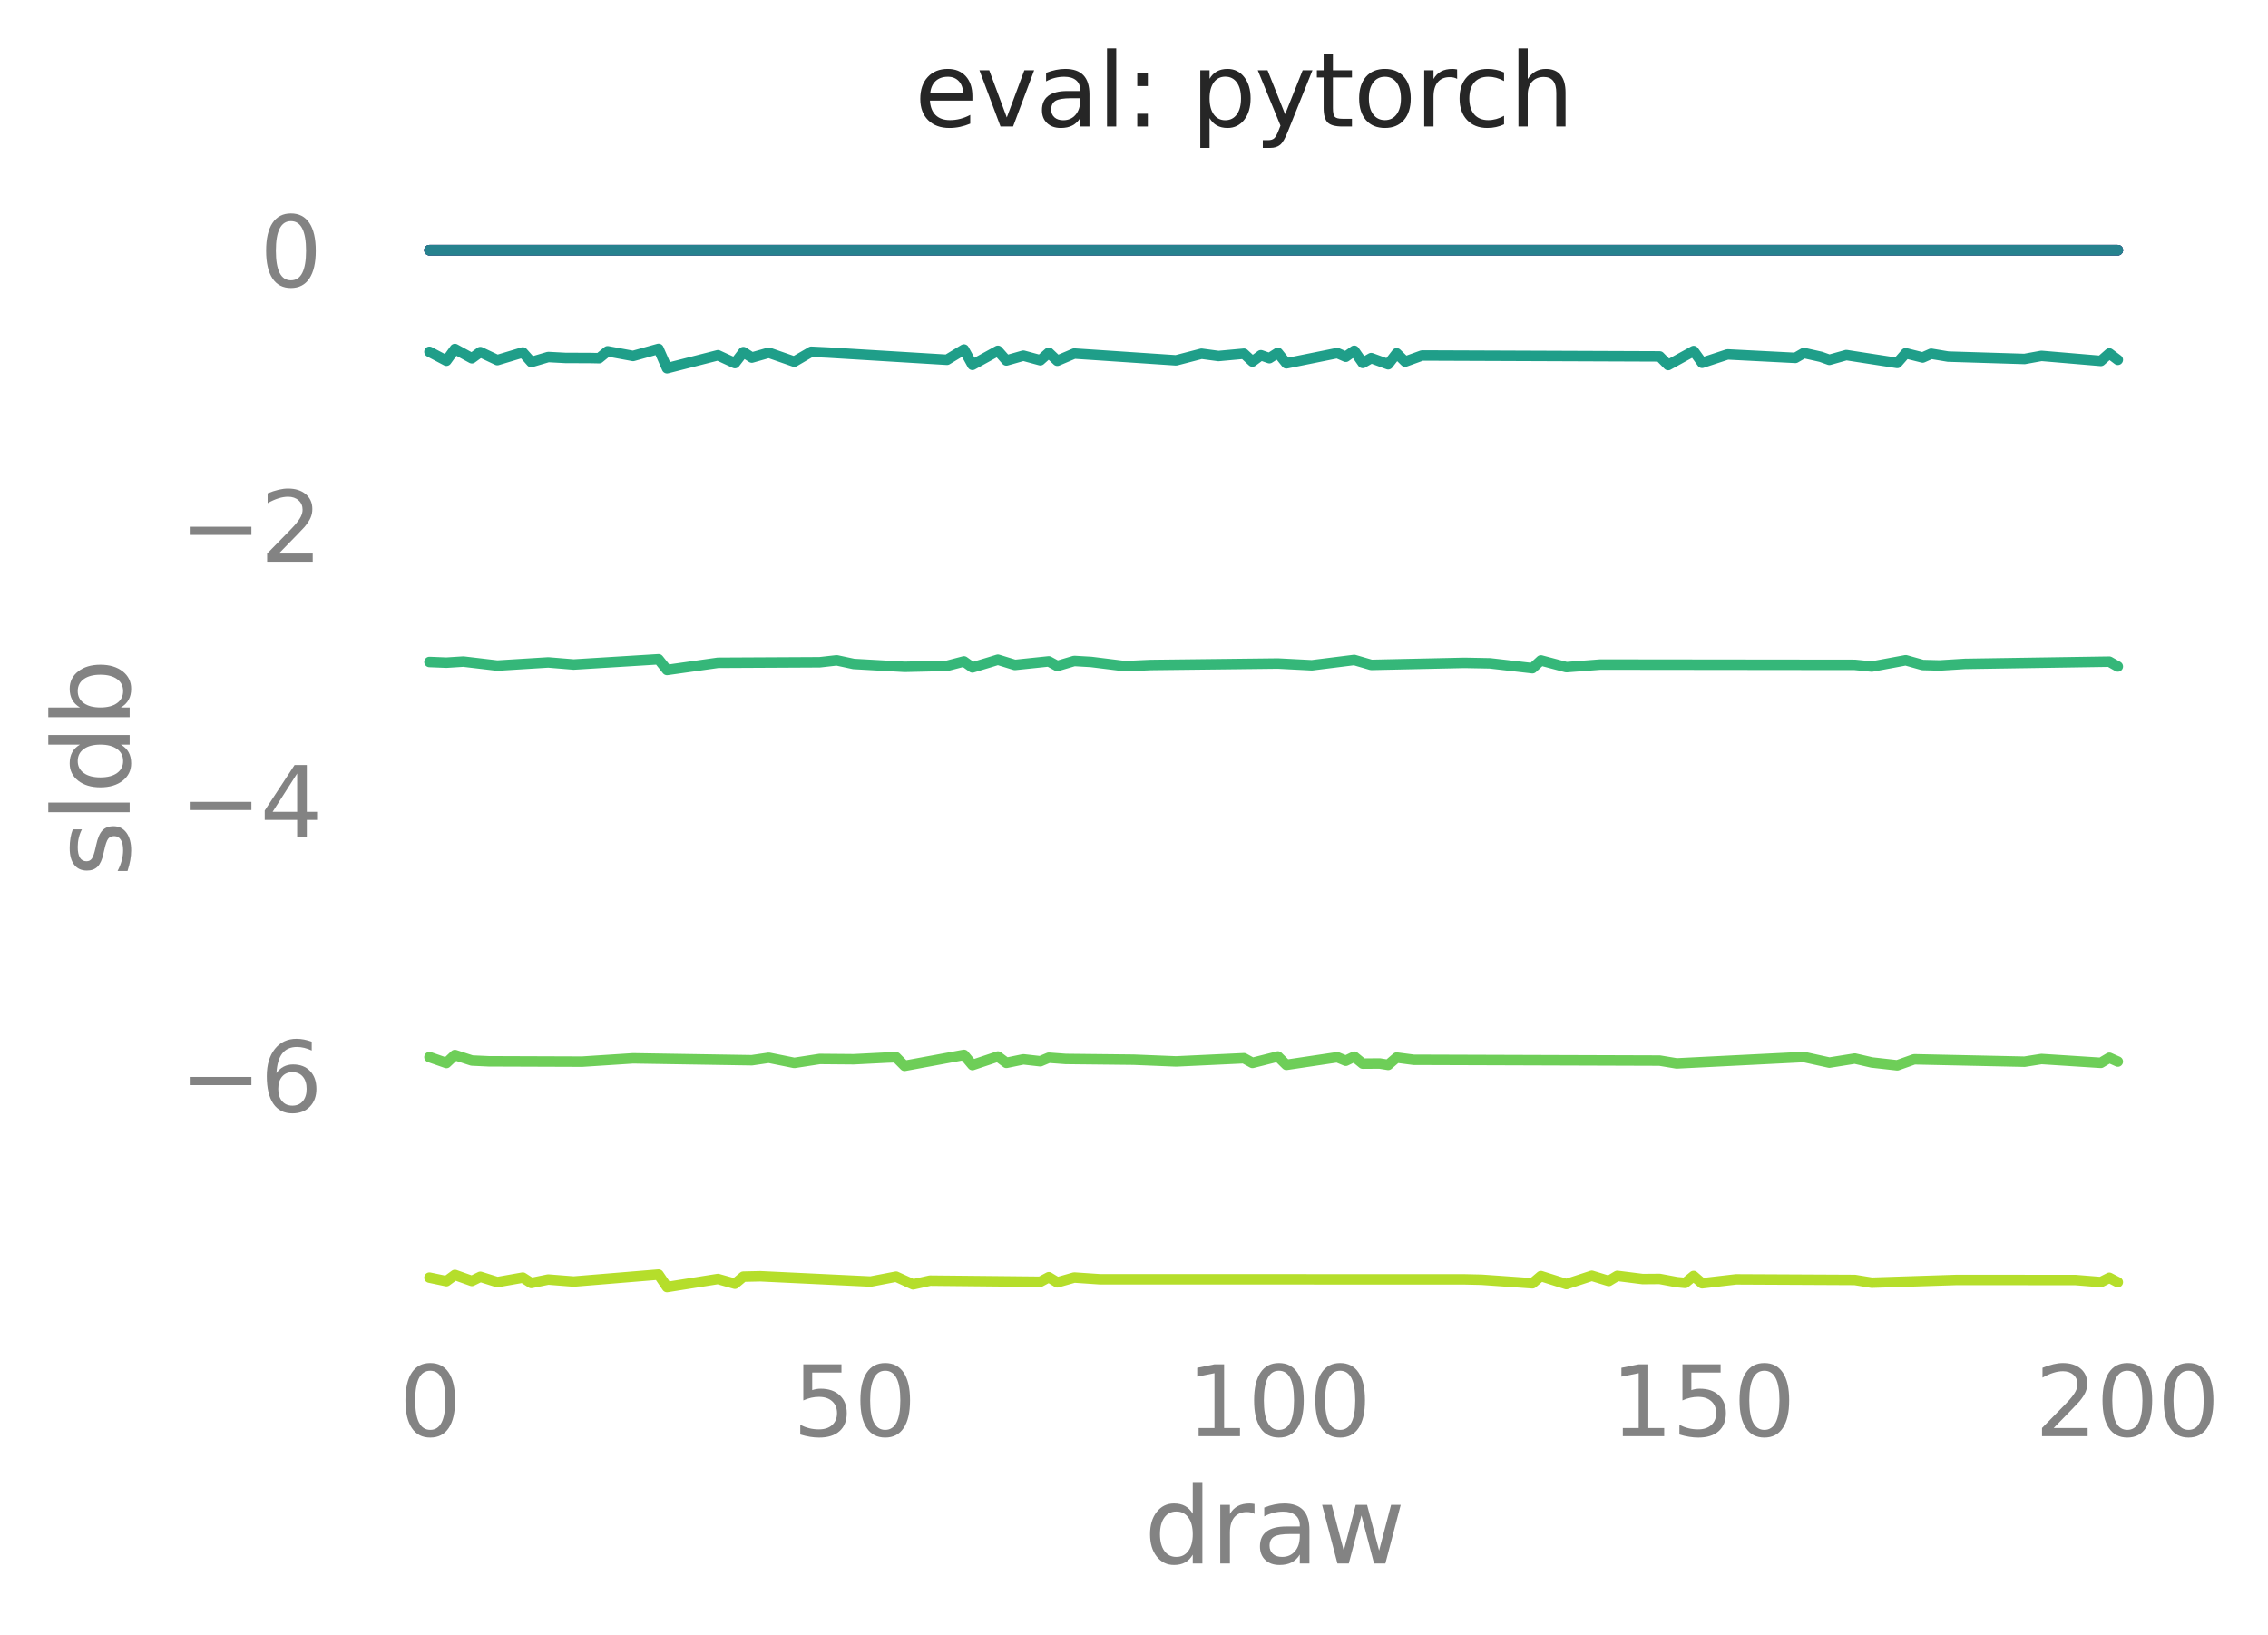 <?xml version="1.0" encoding="utf-8" standalone="no"?>
<!DOCTYPE svg PUBLIC "-//W3C//DTD SVG 1.1//EN"
  "http://www.w3.org/Graphics/SVG/1.1/DTD/svg11.dtd">
<svg xmlns:xlink="http://www.w3.org/1999/xlink" width="325.295pt" height="234.534pt" viewBox="0 0 325.295 234.534" xmlns="http://www.w3.org/2000/svg" version="1.1">
 <defs>
  <style type="text/css">*{stroke-linejoin: round; stroke-linecap: butt}</style>
 </defs>
 <g id="figure_1">
  <g id="patch_1">
   <path d="M 0 234.534 
L 325.295 234.534 
L 325.295 0 
L 0 0 
L 0 234.534 
z
" style="fill: none"/>
  </g>
  <g id="axes_1">
   <g id="patch_2">
    <path d="M 49.488 192.01 
L 315.864 192.01 
L 315.864 28.443 
L 49.488 28.443 
L 49.488 192.01 
z
" style="fill: none"/>
   </g>
   <g id="matplotlib.axis_1">
    <g id="xtick_1">
     <g id="text_1">
      <!-- 0 -->
      <g style="fill: #838383" transform="translate(57.221 205.958) scale(0.138 -0.138)">
       <defs>
        <path id="DejaVuSans-30" d="M 2034 4250 
Q 1547 4250 1301 3770 
Q 1056 3291 1056 2328 
Q 1056 1369 1301 889 
Q 1547 409 2034 409 
Q 2525 409 2770 889 
Q 3016 1369 3016 2328 
Q 3016 3291 2770 3770 
Q 2525 4250 2034 4250 
z
M 2034 4750 
Q 2819 4750 3233 4129 
Q 3647 3509 3647 2328 
Q 3647 1150 3233 529 
Q 2819 -91 2034 -91 
Q 1250 -91 836 529 
Q 422 1150 422 2328 
Q 422 3509 836 4129 
Q 1250 4750 2034 4750 
z
" transform="scale(0.016)"/>
       </defs>
       <use xlink:href="#DejaVuSans-30"/>
      </g>
     </g>
    </g>
    <g id="xtick_2">
     <g id="text_2">
      <!-- 50 -->
      <g style="fill: #838383" transform="translate(113.692 205.958) scale(0.138 -0.138)">
       <defs>
        <path id="DejaVuSans-35" d="M 691 4666 
L 3169 4666 
L 3169 4134 
L 1269 4134 
L 1269 2991 
Q 1406 3038 1543 3061 
Q 1681 3084 1819 3084 
Q 2600 3084 3056 2656 
Q 3513 2228 3513 1497 
Q 3513 744 3044 326 
Q 2575 -91 1722 -91 
Q 1428 -91 1123 -41 
Q 819 9 494 109 
L 494 744 
Q 775 591 1075 516 
Q 1375 441 1709 441 
Q 2250 441 2565 725 
Q 2881 1009 2881 1497 
Q 2881 1984 2565 2268 
Q 2250 2553 1709 2553 
Q 1456 2553 1204 2497 
Q 953 2441 691 2322 
L 691 4666 
z
" transform="scale(0.016)"/>
       </defs>
       <use xlink:href="#DejaVuSans-35"/>
       <use xlink:href="#DejaVuSans-30" x="63.623"/>
      </g>
     </g>
    </g>
    <g id="xtick_3">
     <g id="text_3">
      <!-- 100 -->
      <g style="fill: #838383" transform="translate(170.162 205.958) scale(0.138 -0.138)">
       <defs>
        <path id="DejaVuSans-31" d="M 794 531 
L 1825 531 
L 1825 4091 
L 703 3866 
L 703 4441 
L 1819 4666 
L 2450 4666 
L 2450 531 
L 3481 531 
L 3481 0 
L 794 0 
L 794 531 
z
" transform="scale(0.016)"/>
       </defs>
       <use xlink:href="#DejaVuSans-31"/>
       <use xlink:href="#DejaVuSans-30" x="63.623"/>
       <use xlink:href="#DejaVuSans-30" x="127.246"/>
      </g>
     </g>
    </g>
    <g id="xtick_4">
     <g id="text_4">
      <!-- 150 -->
      <g style="fill: #838383" transform="translate(231.006 205.958) scale(0.138 -0.138)">
       <use xlink:href="#DejaVuSans-31"/>
       <use xlink:href="#DejaVuSans-35" x="63.623"/>
       <use xlink:href="#DejaVuSans-30" x="127.246"/>
      </g>
     </g>
    </g>
    <g id="xtick_5">
     <g id="text_5">
      <!-- 200 -->
      <g style="fill: #838383" transform="translate(291.85 205.958) scale(0.138 -0.138)">
       <defs>
        <path id="DejaVuSans-32" d="M 1228 531 
L 3431 531 
L 3431 0 
L 469 0 
L 469 531 
Q 828 903 1448 1529 
Q 2069 2156 2228 2338 
Q 2531 2678 2651 2914 
Q 2772 3150 2772 3378 
Q 2772 3750 2511 3984 
Q 2250 4219 1831 4219 
Q 1534 4219 1204 4116 
Q 875 4013 500 3803 
L 500 4441 
Q 881 4594 1212 4672 
Q 1544 4750 1819 4750 
Q 2544 4750 2975 4387 
Q 3406 4025 3406 3419 
Q 3406 3131 3298 2873 
Q 3191 2616 2906 2266 
Q 2828 2175 2409 1742 
Q 1991 1309 1228 531 
z
" transform="scale(0.016)"/>
       </defs>
       <use xlink:href="#DejaVuSans-32"/>
       <use xlink:href="#DejaVuSans-30" x="63.623"/>
       <use xlink:href="#DejaVuSans-30" x="127.246"/>
      </g>
     </g>
    </g>
    <g id="text_6">
     <!-- draw -->
     <g style="fill: #838383" transform="translate(164.102 224.215) scale(0.15 -0.15)">
      <defs>
       <path id="DejaVuSans-64" d="M 2906 2969 
L 2906 4863 
L 3481 4863 
L 3481 0 
L 2906 0 
L 2906 525 
Q 2725 213 2448 61 
Q 2172 -91 1784 -91 
Q 1150 -91 751 415 
Q 353 922 353 1747 
Q 353 2572 751 3078 
Q 1150 3584 1784 3584 
Q 2172 3584 2448 3432 
Q 2725 3281 2906 2969 
z
M 947 1747 
Q 947 1113 1208 752 
Q 1469 391 1925 391 
Q 2381 391 2643 752 
Q 2906 1113 2906 1747 
Q 2906 2381 2643 2742 
Q 2381 3103 1925 3103 
Q 1469 3103 1208 2742 
Q 947 2381 947 1747 
z
" transform="scale(0.016)"/>
       <path id="DejaVuSans-72" d="M 2631 2963 
Q 2534 3019 2420 3045 
Q 2306 3072 2169 3072 
Q 1681 3072 1420 2755 
Q 1159 2438 1159 1844 
L 1159 0 
L 581 0 
L 581 3500 
L 1159 3500 
L 1159 2956 
Q 1341 3275 1631 3429 
Q 1922 3584 2338 3584 
Q 2397 3584 2469 3576 
Q 2541 3569 2628 3553 
L 2631 2963 
z
" transform="scale(0.016)"/>
       <path id="DejaVuSans-61" d="M 2194 1759 
Q 1497 1759 1228 1600 
Q 959 1441 959 1056 
Q 959 750 1161 570 
Q 1363 391 1709 391 
Q 2188 391 2477 730 
Q 2766 1069 2766 1631 
L 2766 1759 
L 2194 1759 
z
M 3341 1997 
L 3341 0 
L 2766 0 
L 2766 531 
Q 2569 213 2275 61 
Q 1981 -91 1556 -91 
Q 1019 -91 701 211 
Q 384 513 384 1019 
Q 384 1609 779 1909 
Q 1175 2209 1959 2209 
L 2766 2209 
L 2766 2266 
Q 2766 2663 2505 2880 
Q 2244 3097 1772 3097 
Q 1472 3097 1187 3025 
Q 903 2953 641 2809 
L 641 3341 
Q 956 3463 1253 3523 
Q 1550 3584 1831 3584 
Q 2591 3584 2966 3190 
Q 3341 2797 3341 1997 
z
" transform="scale(0.016)"/>
       <path id="DejaVuSans-77" d="M 269 3500 
L 844 3500 
L 1563 769 
L 2278 3500 
L 2956 3500 
L 3675 769 
L 4391 3500 
L 4966 3500 
L 4050 0 
L 3372 0 
L 2619 2869 
L 1863 0 
L 1184 0 
L 269 3500 
z
" transform="scale(0.016)"/>
      </defs>
      <use xlink:href="#DejaVuSans-64"/>
      <use xlink:href="#DejaVuSans-72" x="63.477"/>
      <use xlink:href="#DejaVuSans-61" x="104.59"/>
      <use xlink:href="#DejaVuSans-77" x="165.869"/>
     </g>
    </g>
   </g>
   <g id="matplotlib.axis_2">
    <g id="ytick_1">
     <g id="text_7">
      <!-- −6 -->
      <g style="fill: #838383" transform="translate(25.717 159.464) scale(0.138 -0.138)">
       <defs>
        <path id="DejaVuSans-2212" d="M 678 2272 
L 4684 2272 
L 4684 1741 
L 678 1741 
L 678 2272 
z
" transform="scale(0.016)"/>
        <path id="DejaVuSans-36" d="M 2113 2584 
Q 1688 2584 1439 2293 
Q 1191 2003 1191 1497 
Q 1191 994 1439 701 
Q 1688 409 2113 409 
Q 2538 409 2786 701 
Q 3034 994 3034 1497 
Q 3034 2003 2786 2293 
Q 2538 2584 2113 2584 
z
M 3366 4563 
L 3366 3988 
Q 3128 4100 2886 4159 
Q 2644 4219 2406 4219 
Q 1781 4219 1451 3797 
Q 1122 3375 1075 2522 
Q 1259 2794 1537 2939 
Q 1816 3084 2150 3084 
Q 2853 3084 3261 2657 
Q 3669 2231 3669 1497 
Q 3669 778 3244 343 
Q 2819 -91 2113 -91 
Q 1303 -91 875 529 
Q 447 1150 447 2328 
Q 447 3434 972 4092 
Q 1497 4750 2381 4750 
Q 2619 4750 2861 4703 
Q 3103 4656 3366 4563 
z
" transform="scale(0.016)"/>
       </defs>
       <use xlink:href="#DejaVuSans-2212"/>
       <use xlink:href="#DejaVuSans-36" x="83.789"/>
      </g>
     </g>
    </g>
    <g id="ytick_2">
     <g id="text_8">
      <!-- −4 -->
      <g style="fill: #838383" transform="translate(25.717 120.01) scale(0.138 -0.138)">
       <defs>
        <path id="DejaVuSans-34" d="M 2419 4116 
L 825 1625 
L 2419 1625 
L 2419 4116 
z
M 2253 4666 
L 3047 4666 
L 3047 1625 
L 3713 1625 
L 3713 1100 
L 3047 1100 
L 3047 0 
L 2419 0 
L 2419 1100 
L 313 1100 
L 313 1709 
L 2253 4666 
z
" transform="scale(0.016)"/>
       </defs>
       <use xlink:href="#DejaVuSans-2212"/>
       <use xlink:href="#DejaVuSans-34" x="83.789"/>
      </g>
     </g>
    </g>
    <g id="ytick_3">
     <g id="text_9">
      <!-- −2 -->
      <g style="fill: #838383" transform="translate(25.717 80.556) scale(0.138 -0.138)">
       <use xlink:href="#DejaVuSans-2212"/>
       <use xlink:href="#DejaVuSans-32" x="83.789"/>
      </g>
     </g>
    </g>
    <g id="ytick_4">
     <g id="text_10">
      <!-- 0 -->
      <g style="fill: #838383" transform="translate(37.239 41.101) scale(0.138 -0.138)">
       <use xlink:href="#DejaVuSans-30"/>
      </g>
     </g>
    </g>
    <g id="text_11">
     <!-- sldb -->
     <g style="fill: #838383" transform="translate(18.598 125.739) rotate(-90) scale(0.15 -0.15)">
      <defs>
       <path id="DejaVuSans-73" d="M 2834 3397 
L 2834 2853 
Q 2591 2978 2328 3040 
Q 2066 3103 1784 3103 
Q 1356 3103 1142 2972 
Q 928 2841 928 2578 
Q 928 2378 1081 2264 
Q 1234 2150 1697 2047 
L 1894 2003 
Q 2506 1872 2764 1633 
Q 3022 1394 3022 966 
Q 3022 478 2636 193 
Q 2250 -91 1575 -91 
Q 1294 -91 989 -36 
Q 684 19 347 128 
L 347 722 
Q 666 556 975 473 
Q 1284 391 1588 391 
Q 1994 391 2212 530 
Q 2431 669 2431 922 
Q 2431 1156 2273 1281 
Q 2116 1406 1581 1522 
L 1381 1569 
Q 847 1681 609 1914 
Q 372 2147 372 2553 
Q 372 3047 722 3315 
Q 1072 3584 1716 3584 
Q 2034 3584 2315 3537 
Q 2597 3491 2834 3397 
z
" transform="scale(0.016)"/>
       <path id="DejaVuSans-6c" d="M 603 4863 
L 1178 4863 
L 1178 0 
L 603 0 
L 603 4863 
z
" transform="scale(0.016)"/>
       <path id="DejaVuSans-62" d="M 3116 1747 
Q 3116 2381 2855 2742 
Q 2594 3103 2138 3103 
Q 1681 3103 1420 2742 
Q 1159 2381 1159 1747 
Q 1159 1113 1420 752 
Q 1681 391 2138 391 
Q 2594 391 2855 752 
Q 3116 1113 3116 1747 
z
M 1159 2969 
Q 1341 3281 1617 3432 
Q 1894 3584 2278 3584 
Q 2916 3584 3314 3078 
Q 3713 2572 3713 1747 
Q 3713 922 3314 415 
Q 2916 -91 2278 -91 
Q 1894 -91 1617 61 
Q 1341 213 1159 525 
L 1159 0 
L 581 0 
L 581 4863 
L 1159 4863 
L 1159 2969 
z
" transform="scale(0.016)"/>
      </defs>
      <use xlink:href="#DejaVuSans-73"/>
      <use xlink:href="#DejaVuSans-6c" x="52.1"/>
      <use xlink:href="#DejaVuSans-64" x="79.883"/>
      <use xlink:href="#DejaVuSans-62" x="143.359"/>
     </g>
    </g>
   </g>
   <g id="line2d_1">
    <path d="M 61.596 35.877 
L 303.756 35.877 
L 303.756 35.877 
" clip-path="url(#p858784c7e5)" style="fill: none; stroke: #440154; stroke-width: 1.5; stroke-linecap: round"/>
   </g>
   <g id="line2d_2">
    <path d="M 61.596 35.877 
L 303.756 35.877 
L 303.756 35.877 
" clip-path="url(#p858784c7e5)" style="fill: none; stroke: #482878; stroke-width: 1.5; stroke-linecap: round"/>
   </g>
   <g id="line2d_3">
    <path d="M 61.596 35.877 
L 303.756 35.877 
L 303.756 35.877 
" clip-path="url(#p858784c7e5)" style="fill: none; stroke: #3e4989; stroke-width: 1.5; stroke-linecap: round"/>
   </g>
   <g id="line2d_4">
    <path d="M 61.596 35.877 
L 303.756 35.877 
L 303.756 35.877 
" clip-path="url(#p858784c7e5)" style="fill: none; stroke: #31688e; stroke-width: 1.5; stroke-linecap: round"/>
   </g>
   <g id="line2d_5">
    <path d="M 61.596 35.877 
L 303.756 35.877 
L 303.756 35.877 
" clip-path="url(#p858784c7e5)" style="fill: none; stroke: #26828e; stroke-width: 1.5; stroke-linecap: round"/>
   </g>
   <g id="line2d_6">
    <path d="M 61.596 50.45 
L 64.029 51.731 
L 65.246 50.053 
L 67.68 51.378 
L 68.897 50.494 
L 71.331 51.642 
L 74.981 50.545 
L 76.198 51.917 
L 78.632 51.199 
L 81.066 51.328 
L 84.717 51.343 
L 85.933 51.368 
L 87.15 50.377 
L 90.801 51.049 
L 94.452 50.036 
L 95.668 52.807 
L 102.97 50.948 
L 105.404 52.072 
L 106.62 50.495 
L 107.837 51.279 
L 110.271 50.586 
L 113.922 51.861 
L 116.356 50.445 
L 118.789 50.562 
L 135.826 51.596 
L 138.259 50.125 
L 139.476 52.323 
L 143.127 50.311 
L 144.344 51.692 
L 146.778 51.004 
L 149.211 51.663 
L 150.428 50.582 
L 151.645 51.736 
L 154.079 50.706 
L 156.513 50.864 
L 168.682 51.677 
L 172.332 50.73 
L 174.766 51.058 
L 178.417 50.724 
L 179.634 51.848 
L 180.85 50.945 
L 182.067 51.368 
L 183.284 50.593 
L 184.501 52.107 
L 191.802 50.637 
L 193.019 51.166 
L 194.236 50.305 
L 195.453 52.048 
L 196.67 51.353 
L 199.104 52.242 
L 200.321 50.675 
L 201.537 51.857 
L 203.971 50.98 
L 238.044 51.113 
L 239.261 52.351 
L 242.912 50.343 
L 244.128 52.029 
L 247.779 50.826 
L 257.514 51.324 
L 258.731 50.625 
L 261.165 51.17 
L 262.382 51.604 
L 264.815 50.924 
L 272.117 52.051 
L 273.334 50.664 
L 275.767 51.271 
L 276.984 50.734 
L 279.418 51.139 
L 290.37 51.478 
L 292.804 51.036 
L 301.322 51.758 
L 302.539 50.688 
L 303.756 51.602 
L 303.756 51.602 
" clip-path="url(#p858784c7e5)" style="fill: none; stroke: #1f9e89; stroke-width: 1.5; stroke-linecap: round"/>
   </g>
   <g id="line2d_7">
    <path d="M 61.596 94.931 
L 64.029 95.028 
L 66.463 94.874 
L 71.331 95.448 
L 78.632 94.994 
L 82.283 95.294 
L 94.452 94.544 
L 95.668 96.077 
L 102.97 95.047 
L 117.572 94.972 
L 120.006 94.696 
L 122.44 95.214 
L 129.741 95.628 
L 135.826 95.485 
L 138.259 94.851 
L 139.476 95.713 
L 141.91 94.983 
L 143.127 94.607 
L 145.561 95.353 
L 150.428 94.846 
L 151.645 95.504 
L 154.079 94.785 
L 156.513 94.927 
L 161.38 95.532 
L 165.031 95.364 
L 183.284 95.152 
L 188.152 95.403 
L 194.236 94.643 
L 196.67 95.348 
L 210.056 95.056 
L 213.706 95.125 
L 219.791 95.825 
L 221.008 94.708 
L 224.658 95.674 
L 229.526 95.301 
L 266.032 95.342 
L 268.466 95.586 
L 273.334 94.684 
L 275.767 95.365 
L 278.201 95.428 
L 281.852 95.202 
L 302.539 94.884 
L 303.756 95.576 
L 303.756 95.576 
" clip-path="url(#p858784c7e5)" style="fill: none; stroke: #35b779; stroke-width: 1.5; stroke-linecap: round"/>
   </g>
   <g id="line2d_8">
    <path d="M 61.596 151.6 
L 64.029 152.447 
L 65.246 151.303 
L 67.68 152.09 
L 70.114 152.205 
L 83.5 152.252 
L 90.801 151.779 
L 107.837 152.052 
L 110.271 151.698 
L 113.922 152.432 
L 117.572 151.869 
L 122.44 151.911 
L 127.307 151.665 
L 128.524 151.625 
L 129.741 152.851 
L 138.259 151.283 
L 139.476 152.737 
L 143.127 151.516 
L 144.344 152.423 
L 146.778 151.922 
L 149.211 152.198 
L 150.428 151.689 
L 152.862 151.869 
L 162.597 151.973 
L 168.682 152.221 
L 178.417 151.764 
L 179.634 152.431 
L 183.284 151.511 
L 184.501 152.709 
L 191.802 151.622 
L 193.019 152.126 
L 194.236 151.54 
L 195.453 152.534 
L 197.887 152.517 
L 199.104 152.713 
L 200.321 151.669 
L 202.754 151.987 
L 238.044 152.103 
L 240.478 152.506 
L 258.731 151.589 
L 262.382 152.391 
L 266.032 151.811 
L 268.466 152.37 
L 272.117 152.778 
L 274.551 151.917 
L 290.37 152.259 
L 292.804 151.876 
L 301.322 152.423 
L 302.539 151.698 
L 303.756 152.241 
L 303.756 152.241 
" clip-path="url(#p858784c7e5)" style="fill: none; stroke: #6ece58; stroke-width: 1.5; stroke-linecap: round"/>
   </g>
   <g id="line2d_9">
    <path d="M 61.596 183.223 
L 64.029 183.732 
L 65.246 182.839 
L 67.68 183.699 
L 68.897 183.104 
L 71.331 183.866 
L 74.981 183.221 
L 76.198 183.995 
L 78.632 183.497 
L 82.283 183.784 
L 94.452 182.786 
L 95.668 184.575 
L 102.97 183.417 
L 105.404 184.098 
L 106.62 183.082 
L 109.054 183.029 
L 124.874 183.785 
L 128.524 183.085 
L 130.958 184.193 
L 133.392 183.655 
L 149.211 183.813 
L 150.428 183.164 
L 151.645 183.901 
L 154.079 183.211 
L 157.73 183.459 
L 210.056 183.472 
L 212.489 183.527 
L 219.791 184.038 
L 221.008 183.004 
L 224.658 184.153 
L 228.309 182.959 
L 230.743 183.704 
L 231.96 182.973 
L 235.61 183.43 
L 238.044 183.409 
L 240.478 183.865 
L 241.695 183.981 
L 242.912 182.987 
L 244.128 184.035 
L 248.996 183.472 
L 266.032 183.556 
L 268.466 183.951 
L 280.635 183.556 
L 297.671 183.566 
L 301.322 183.863 
L 302.539 183.245 
L 303.756 183.88 
L 303.756 183.88 
" clip-path="url(#p858784c7e5)" style="fill: none; stroke: #b5de2b; stroke-width: 1.5; stroke-linecap: round"/>
   </g>
   <g id="patch_3">
    <path d="M 49.488 192.01 
L 49.488 28.443 
" style="fill: none"/>
   </g>
   <g id="patch_4">
    <path d="M 315.864 192.01 
L 315.864 28.443 
" style="fill: none"/>
   </g>
   <g id="patch_5">
    <path d="M 49.488 192.01 
L 315.864 192.01 
" style="fill: none"/>
   </g>
   <g id="patch_6">
    <path d="M 49.488 28.443 
L 315.864 28.443 
" style="fill: none"/>
   </g>
  </g>
  <g id="text_12">
   <!-- eval: pytorch -->
   <g style="fill: #262626" transform="translate(131.181 18.142) scale(0.144 -0.144)">
    <defs>
     <path id="DejaVuSans-65" d="M 3597 1894 
L 3597 1613 
L 953 1613 
Q 991 1019 1311 708 
Q 1631 397 2203 397 
Q 2534 397 2845 478 
Q 3156 559 3463 722 
L 3463 178 
Q 3153 47 2828 -22 
Q 2503 -91 2169 -91 
Q 1331 -91 842 396 
Q 353 884 353 1716 
Q 353 2575 817 3079 
Q 1281 3584 2069 3584 
Q 2775 3584 3186 3129 
Q 3597 2675 3597 1894 
z
M 3022 2063 
Q 3016 2534 2758 2815 
Q 2500 3097 2075 3097 
Q 1594 3097 1305 2825 
Q 1016 2553 972 2059 
L 3022 2063 
z
" transform="scale(0.016)"/>
     <path id="DejaVuSans-76" d="M 191 3500 
L 800 3500 
L 1894 563 
L 2988 3500 
L 3597 3500 
L 2284 0 
L 1503 0 
L 191 3500 
z
" transform="scale(0.016)"/>
     <path id="DejaVuSans-3a" d="M 750 794 
L 1409 794 
L 1409 0 
L 750 0 
L 750 794 
z
M 750 3309 
L 1409 3309 
L 1409 2516 
L 750 2516 
L 750 3309 
z
" transform="scale(0.016)"/>
     <path id="DejaVuSans-20" transform="scale(0.016)"/>
     <path id="DejaVuSans-70" d="M 1159 525 
L 1159 -1331 
L 581 -1331 
L 581 3500 
L 1159 3500 
L 1159 2969 
Q 1341 3281 1617 3432 
Q 1894 3584 2278 3584 
Q 2916 3584 3314 3078 
Q 3713 2572 3713 1747 
Q 3713 922 3314 415 
Q 2916 -91 2278 -91 
Q 1894 -91 1617 61 
Q 1341 213 1159 525 
z
M 3116 1747 
Q 3116 2381 2855 2742 
Q 2594 3103 2138 3103 
Q 1681 3103 1420 2742 
Q 1159 2381 1159 1747 
Q 1159 1113 1420 752 
Q 1681 391 2138 391 
Q 2594 391 2855 752 
Q 3116 1113 3116 1747 
z
" transform="scale(0.016)"/>
     <path id="DejaVuSans-79" d="M 2059 -325 
Q 1816 -950 1584 -1140 
Q 1353 -1331 966 -1331 
L 506 -1331 
L 506 -850 
L 844 -850 
Q 1081 -850 1212 -737 
Q 1344 -625 1503 -206 
L 1606 56 
L 191 3500 
L 800 3500 
L 1894 763 
L 2988 3500 
L 3597 3500 
L 2059 -325 
z
" transform="scale(0.016)"/>
     <path id="DejaVuSans-74" d="M 1172 4494 
L 1172 3500 
L 2356 3500 
L 2356 3053 
L 1172 3053 
L 1172 1153 
Q 1172 725 1289 603 
Q 1406 481 1766 481 
L 2356 481 
L 2356 0 
L 1766 0 
Q 1100 0 847 248 
Q 594 497 594 1153 
L 594 3053 
L 172 3053 
L 172 3500 
L 594 3500 
L 594 4494 
L 1172 4494 
z
" transform="scale(0.016)"/>
     <path id="DejaVuSans-6f" d="M 1959 3097 
Q 1497 3097 1228 2736 
Q 959 2375 959 1747 
Q 959 1119 1226 758 
Q 1494 397 1959 397 
Q 2419 397 2687 759 
Q 2956 1122 2956 1747 
Q 2956 2369 2687 2733 
Q 2419 3097 1959 3097 
z
M 1959 3584 
Q 2709 3584 3137 3096 
Q 3566 2609 3566 1747 
Q 3566 888 3137 398 
Q 2709 -91 1959 -91 
Q 1206 -91 779 398 
Q 353 888 353 1747 
Q 353 2609 779 3096 
Q 1206 3584 1959 3584 
z
" transform="scale(0.016)"/>
     <path id="DejaVuSans-63" d="M 3122 3366 
L 3122 2828 
Q 2878 2963 2633 3030 
Q 2388 3097 2138 3097 
Q 1578 3097 1268 2742 
Q 959 2388 959 1747 
Q 959 1106 1268 751 
Q 1578 397 2138 397 
Q 2388 397 2633 464 
Q 2878 531 3122 666 
L 3122 134 
Q 2881 22 2623 -34 
Q 2366 -91 2075 -91 
Q 1284 -91 818 406 
Q 353 903 353 1747 
Q 353 2603 823 3093 
Q 1294 3584 2113 3584 
Q 2378 3584 2631 3529 
Q 2884 3475 3122 3366 
z
" transform="scale(0.016)"/>
     <path id="DejaVuSans-68" d="M 3513 2113 
L 3513 0 
L 2938 0 
L 2938 2094 
Q 2938 2591 2744 2837 
Q 2550 3084 2163 3084 
Q 1697 3084 1428 2787 
Q 1159 2491 1159 1978 
L 1159 0 
L 581 0 
L 581 4863 
L 1159 4863 
L 1159 2956 
Q 1366 3272 1645 3428 
Q 1925 3584 2291 3584 
Q 2894 3584 3203 3211 
Q 3513 2838 3513 2113 
z
" transform="scale(0.016)"/>
    </defs>
    <use xlink:href="#DejaVuSans-65"/>
    <use xlink:href="#DejaVuSans-76" x="61.523"/>
    <use xlink:href="#DejaVuSans-61" x="120.703"/>
    <use xlink:href="#DejaVuSans-6c" x="181.982"/>
    <use xlink:href="#DejaVuSans-3a" x="209.766"/>
    <use xlink:href="#DejaVuSans-20" x="243.457"/>
    <use xlink:href="#DejaVuSans-70" x="275.244"/>
    <use xlink:href="#DejaVuSans-79" x="338.721"/>
    <use xlink:href="#DejaVuSans-74" x="397.9"/>
    <use xlink:href="#DejaVuSans-6f" x="437.109"/>
    <use xlink:href="#DejaVuSans-72" x="498.291"/>
    <use xlink:href="#DejaVuSans-63" x="537.154"/>
    <use xlink:href="#DejaVuSans-68" x="592.135"/>
   </g>
  </g>
 </g>
 <defs>
  <clipPath id="p858784c7e5">
   <rect x="49.488" y="28.443" width="266.376" height="163.567"/>
  </clipPath>
 </defs>
</svg>
